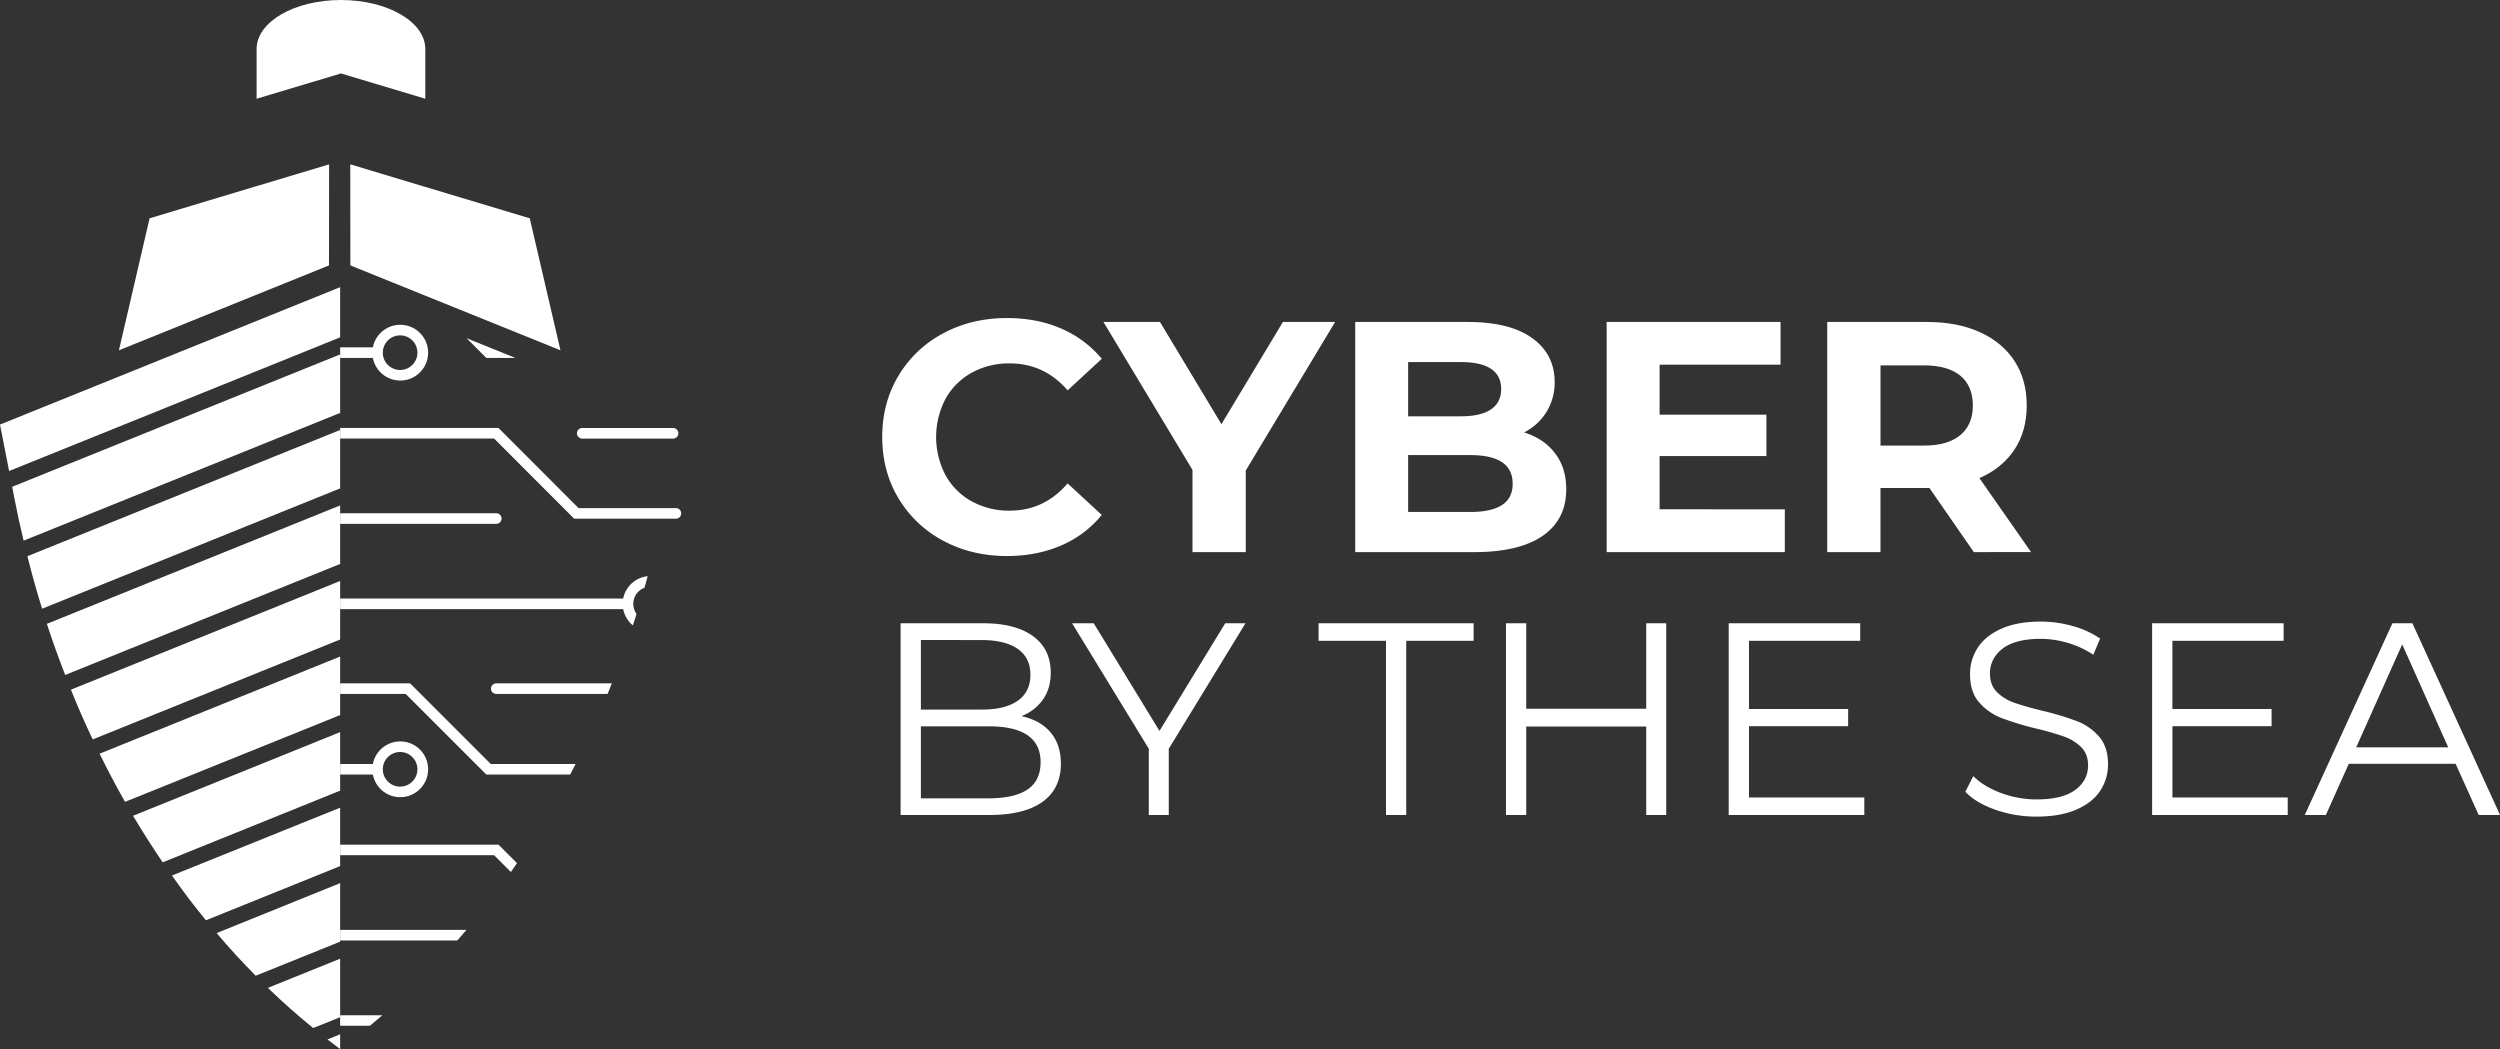 <svg xmlns="http://www.w3.org/2000/svg" viewBox="0 0 1743.28 731.54"><rect x="0" y="0" width="1743.28" height="731.54" fill="#333333" stroke="none"/><defs><style>.cls-1{fill:#fff;}</style></defs><g id="Layer_2" data-name="Layer 2"><g id="Your_design" data-name="Your design"><path class="cls-1" d="M657.7,377.05a79.58,79.58,0,0,1-31.17-29.57q-11.34-18.92-11.34-42.75T626.53,262a79.55,79.55,0,0,1,31.17-29.56q19.81-10.66,44.58-10.66,20.85,0,37.71,7.33a75.68,75.68,0,0,1,28.3,21.09l-23.83,22q-16.28-18.79-40.34-18.8a53.6,53.6,0,0,0-26.59,6.53,46.4,46.4,0,0,0-18.22,18.22,57.32,57.32,0,0,0,0,53.18,46.34,46.34,0,0,0,18.22,18.22,53.49,53.49,0,0,0,26.59,6.53q24.06,0,40.34-19l23.83,22a74.2,74.2,0,0,1-28.42,21.32q-17,7.33-37.82,7.33Q677.53,387.7,657.7,377.05Z"/><path class="cls-1" d="M868.68,328.11V385H831.55v-57.3L769.44,224.51h39.42l42.86,71.28,42.87-71.28H931Z"/><path class="cls-1" d="M1084.36,316.08q7.8,10.2,7.79,25.1,0,21.07-16.38,32.43T1028,385H945V224.51h78.38q29.36,0,45,11.23t15.7,30.48a38.57,38.57,0,0,1-21.31,35.31Q1076.58,305.88,1084.36,316.08Zm-102.45-63.6v37.81h36.9q13.76,0,20.86-4.81t7.1-14.21q0-9.4-7.1-14.1t-20.86-4.69Zm65.43,99.69q7.46-4.8,7.46-14.89,0-19.95-29.57-19.94H981.91V357h43.32Q1039.9,357,1047.34,352.17Z"/><path class="cls-1" d="M1244.58,355.16V385H1120.35V224.51H1241.6v29.8h-84.35v34.84h74.5V318h-74.5v37.13Z"/><path class="cls-1" d="M1376.37,385l-30.94-44.69h-34.15V385h-37.13V224.51h69.45q21.32,0,37,7.11t24.18,20.17q8.48,13.07,8.48,30.94t-8.59,30.83q-8.6,12.94-24.41,19.83l36,51.56ZM1367,262q-8.73-7.22-25.44-7.22h-30.26v55.93h30.26q16.71,0,25.44-7.34t8.7-20.62Q1375.68,269.22,1367,262Z"/><path class="cls-1" d="M732.59,510.74q7.17,8.49,7.17,21.86,0,17.21-12.71,26.46t-37.53,9.26H628V434.62h57.69q22.34,0,34.66,9T732.69,469q0,11.08-5.44,18.82a32.71,32.71,0,0,1-15,11.55Q725.43,502.23,732.59,510.74Zm-90.44-64.47v48.52h42.6q16.23,0,25-6.21t8.78-18.05q0-11.83-8.78-18t-25-6.21Zm74.3,104.29q9.16-6.1,9.17-19.1,0-25-36.29-25H642.15v50.23h47.18Q707.28,556.67,716.45,550.56Z"/><path class="cls-1" d="M815,522.1v46.22H801.07V522.1l-53.48-87.48h15.09l45.84,75.06,45.84-75.06h14.13Z"/><path class="cls-1" d="M966.47,446.84h-47V434.62h108.1v12.22h-47V568.32H966.47Z"/><path class="cls-1" d="M1161.87,434.62v133.7h-13.94V506.63h-83.67v61.69h-14.13V434.62h14.13v59.6h83.67v-59.6Z"/><path class="cls-1" d="M1300,556.1v12.22h-94.55V434.62h91.69v12.22h-77.55V494.4h69.14v12h-69.14V556.1Z"/><path class="cls-1" d="M1391.54,564.69q-13.65-4.77-21.1-12.6L1376,541.2q7.26,7.26,19.29,11.75a70.54,70.54,0,0,0,24.83,4.49q18,0,26.93-6.6t9-17.09q0-8-4.87-12.8a33,33,0,0,0-11.94-7.35,193.38,193.38,0,0,0-19.67-5.64,205,205,0,0,1-24.07-7.35,39.45,39.45,0,0,1-15.38-10.79q-6.39-7.26-6.39-19.67a33.41,33.41,0,0,1,5.34-18.44q5.35-8.29,16.43-13.27t27.51-5a81,81,0,0,1,22.44,3.15,64.42,64.42,0,0,1,19,8.68l-4.77,11.28a65.89,65.89,0,0,0-18-8.32,67.2,67.2,0,0,0-18.71-2.76q-17.58,0-26.46,6.78t-8.88,17.47q0,8,4.87,12.9a32,32,0,0,0,12.22,7.45q7.35,2.58,19.78,5.63a200.27,200.27,0,0,1,23.77,7.16,39.12,39.12,0,0,1,15.38,10.7q6.3,7.17,6.3,19.39a32.9,32.9,0,0,1-5.44,18.43q-5.44,8.31-16.72,13.18t-27.69,4.87A86,86,0,0,1,1391.54,564.69Z"/><path class="cls-1" d="M1595.25,556.1v12.22H1500.7V434.62h91.69v12.22h-77.55V494.4H1584v12h-69.14V556.1Z"/><path class="cls-1" d="M1712.33,532.6h-74.49l-16,35.72h-14.71l61.12-133.7h13.94l61.13,133.7h-14.9Zm-5.15-11.46-32.09-71.82L1643,521.14Z"/><path class="cls-1" d="M296.57,34.17V68.85L237.75,51.22,178.94,68.85V34.17C178.94,15.28,205.21,0,237.75,0S296.57,15.28,296.57,34.17Z"/><polygon class="cls-1" points="390.81 244.26 244.32 185.07 244.25 114.59 293.47 129.42 295.98 130.16 369.41 152.23 390.81 244.26"/><polygon class="cls-1" points="229.49 114.59 229.41 185.07 82.92 244.26 104.32 152.23 178.34 129.94 180.93 129.2 229.49 114.59"/><path class="cls-1" d="M228.34,724.82l8.85-3.62v10.34C234.24,729.32,231.29,727.11,228.34,724.82Z"/><polygon class="cls-1" points="237.19 200.25 237.19 235.23 6.35 328.44 0 296.05 237.19 200.25"/><path class="cls-1" d="M237.19,247.12v40.81L16.46,377c-2.36-9.66-4.43-19.41-6.35-29.22l-1.62-8.34Z"/><path class="cls-1" d="M237.19,299.81v40.74L29.37,424.46q-5.64-18-10.26-36.61Z"/><path class="cls-1" d="M237.19,352.43v40.81L45.46,470.65Q38.59,453.16,32.69,435Z"/><path class="cls-1" d="M49.45,480.91l187.74-75.79v40.81L64.65,515.6Q56.57,498.67,49.45,480.91Z"/><path class="cls-1" d="M237.19,457.81v40.81l-150,60.52C81,548.22,75.05,537,69.45,525.56Z"/><path class="cls-1" d="M237.19,510.51v40.81l-123.76,50c-7.16-10.55-14-21.33-20.66-32.47Z"/><path class="cls-1" d="M237.19,563.2v40.74l-93.58,37.78q-12.39-15-23.69-31.22Z"/><path class="cls-1" d="M151.07,650.65l86.12-34.83v40.81L178.3,680.39Q164.13,666.11,151.07,650.65Z"/><path class="cls-1" d="M237.19,668.51v40.81l-18.82,7.53c-10.85-8.78-21.4-18.15-31.58-28Z"/><path class="cls-1" d="M426.66,476.51c-1,2.48-2,5-3,7.38H346.06a3.69,3.69,0,1,1,0-7.38Z"/><polygon class="cls-1" points="359.36 249.59 339.12 249.59 325.36 235.84 359.36 249.59"/><path class="cls-1" d="M279.08,226.48A19.48,19.48,0,0,0,260,242.21h-22.8v7.39H260a19.44,19.44,0,1,0,19.1-23.12Zm0,31.52a12.07,12.07,0,1,1,12-12.1A12.09,12.09,0,0,1,279.08,258Z"/><path class="cls-1" d="M475,358a3.69,3.69,0,0,1-3.69,3.69H400.37l-55.84-55.9H237.18v-7.38H347.59l55.83,55.9h67.87A3.69,3.69,0,0,1,475,358Z"/><path class="cls-1" d="M434.55,417.36H237.18v7.39H434.55a19.72,19.72,0,0,0,6.75,11.33c.9-2.68,1.79-5.35,2.55-8a12.11,12.11,0,0,1-2.23-7,11.83,11.83,0,0,1,7.77-11.2c.76-2.68,1.53-5.35,2.23-8.09A19.48,19.48,0,0,0,434.55,417.36Z"/><path class="cls-1" d="M469.39,298.45H406a3.69,3.69,0,0,0,0,7.38h63.36a3.69,3.69,0,0,0,0-7.38Z"/><path class="cls-1" d="M349.75,361.59a3.69,3.69,0,0,1-3.69,3.69H237.18v-7.39H346.06A3.7,3.7,0,0,1,349.75,361.59Z"/><path class="cls-1" d="M401.38,532.73c-1.27,2.48-2.54,4.9-3.82,7.38H339.12L282.9,483.89H237.18v-7.38H286l56.22,56.22Z"/><path class="cls-1" d="M279.08,517A19.47,19.47,0,0,0,260,532.73h-22.8v7.38H260A19.44,19.44,0,1,0,279.08,517Zm0,31.52a12.07,12.07,0,1,1,12-12.1A12.1,12.1,0,0,1,279.08,548.52Z"/><path class="cls-1" d="M360.51,601.87c-1.4,2.1-2.86,4.14-4.27,6.18l-11.71-11.72H237.18V589H347.59Z"/><path class="cls-1" d="M266.6,707.94c-2.86,2.48-5.73,4.9-8.6,7.32H237.18v-7.32Z"/><path class="cls-1" d="M325.24,648.41c-2.1,2.48-4.2,5-6.37,7.39H237.18v-7.39Z"/><path class="cls-1" d="M233.3,417.36h3.88v7.39H233.3a3.7,3.7,0,0,1,0-7.39Z"/></g></g></svg>